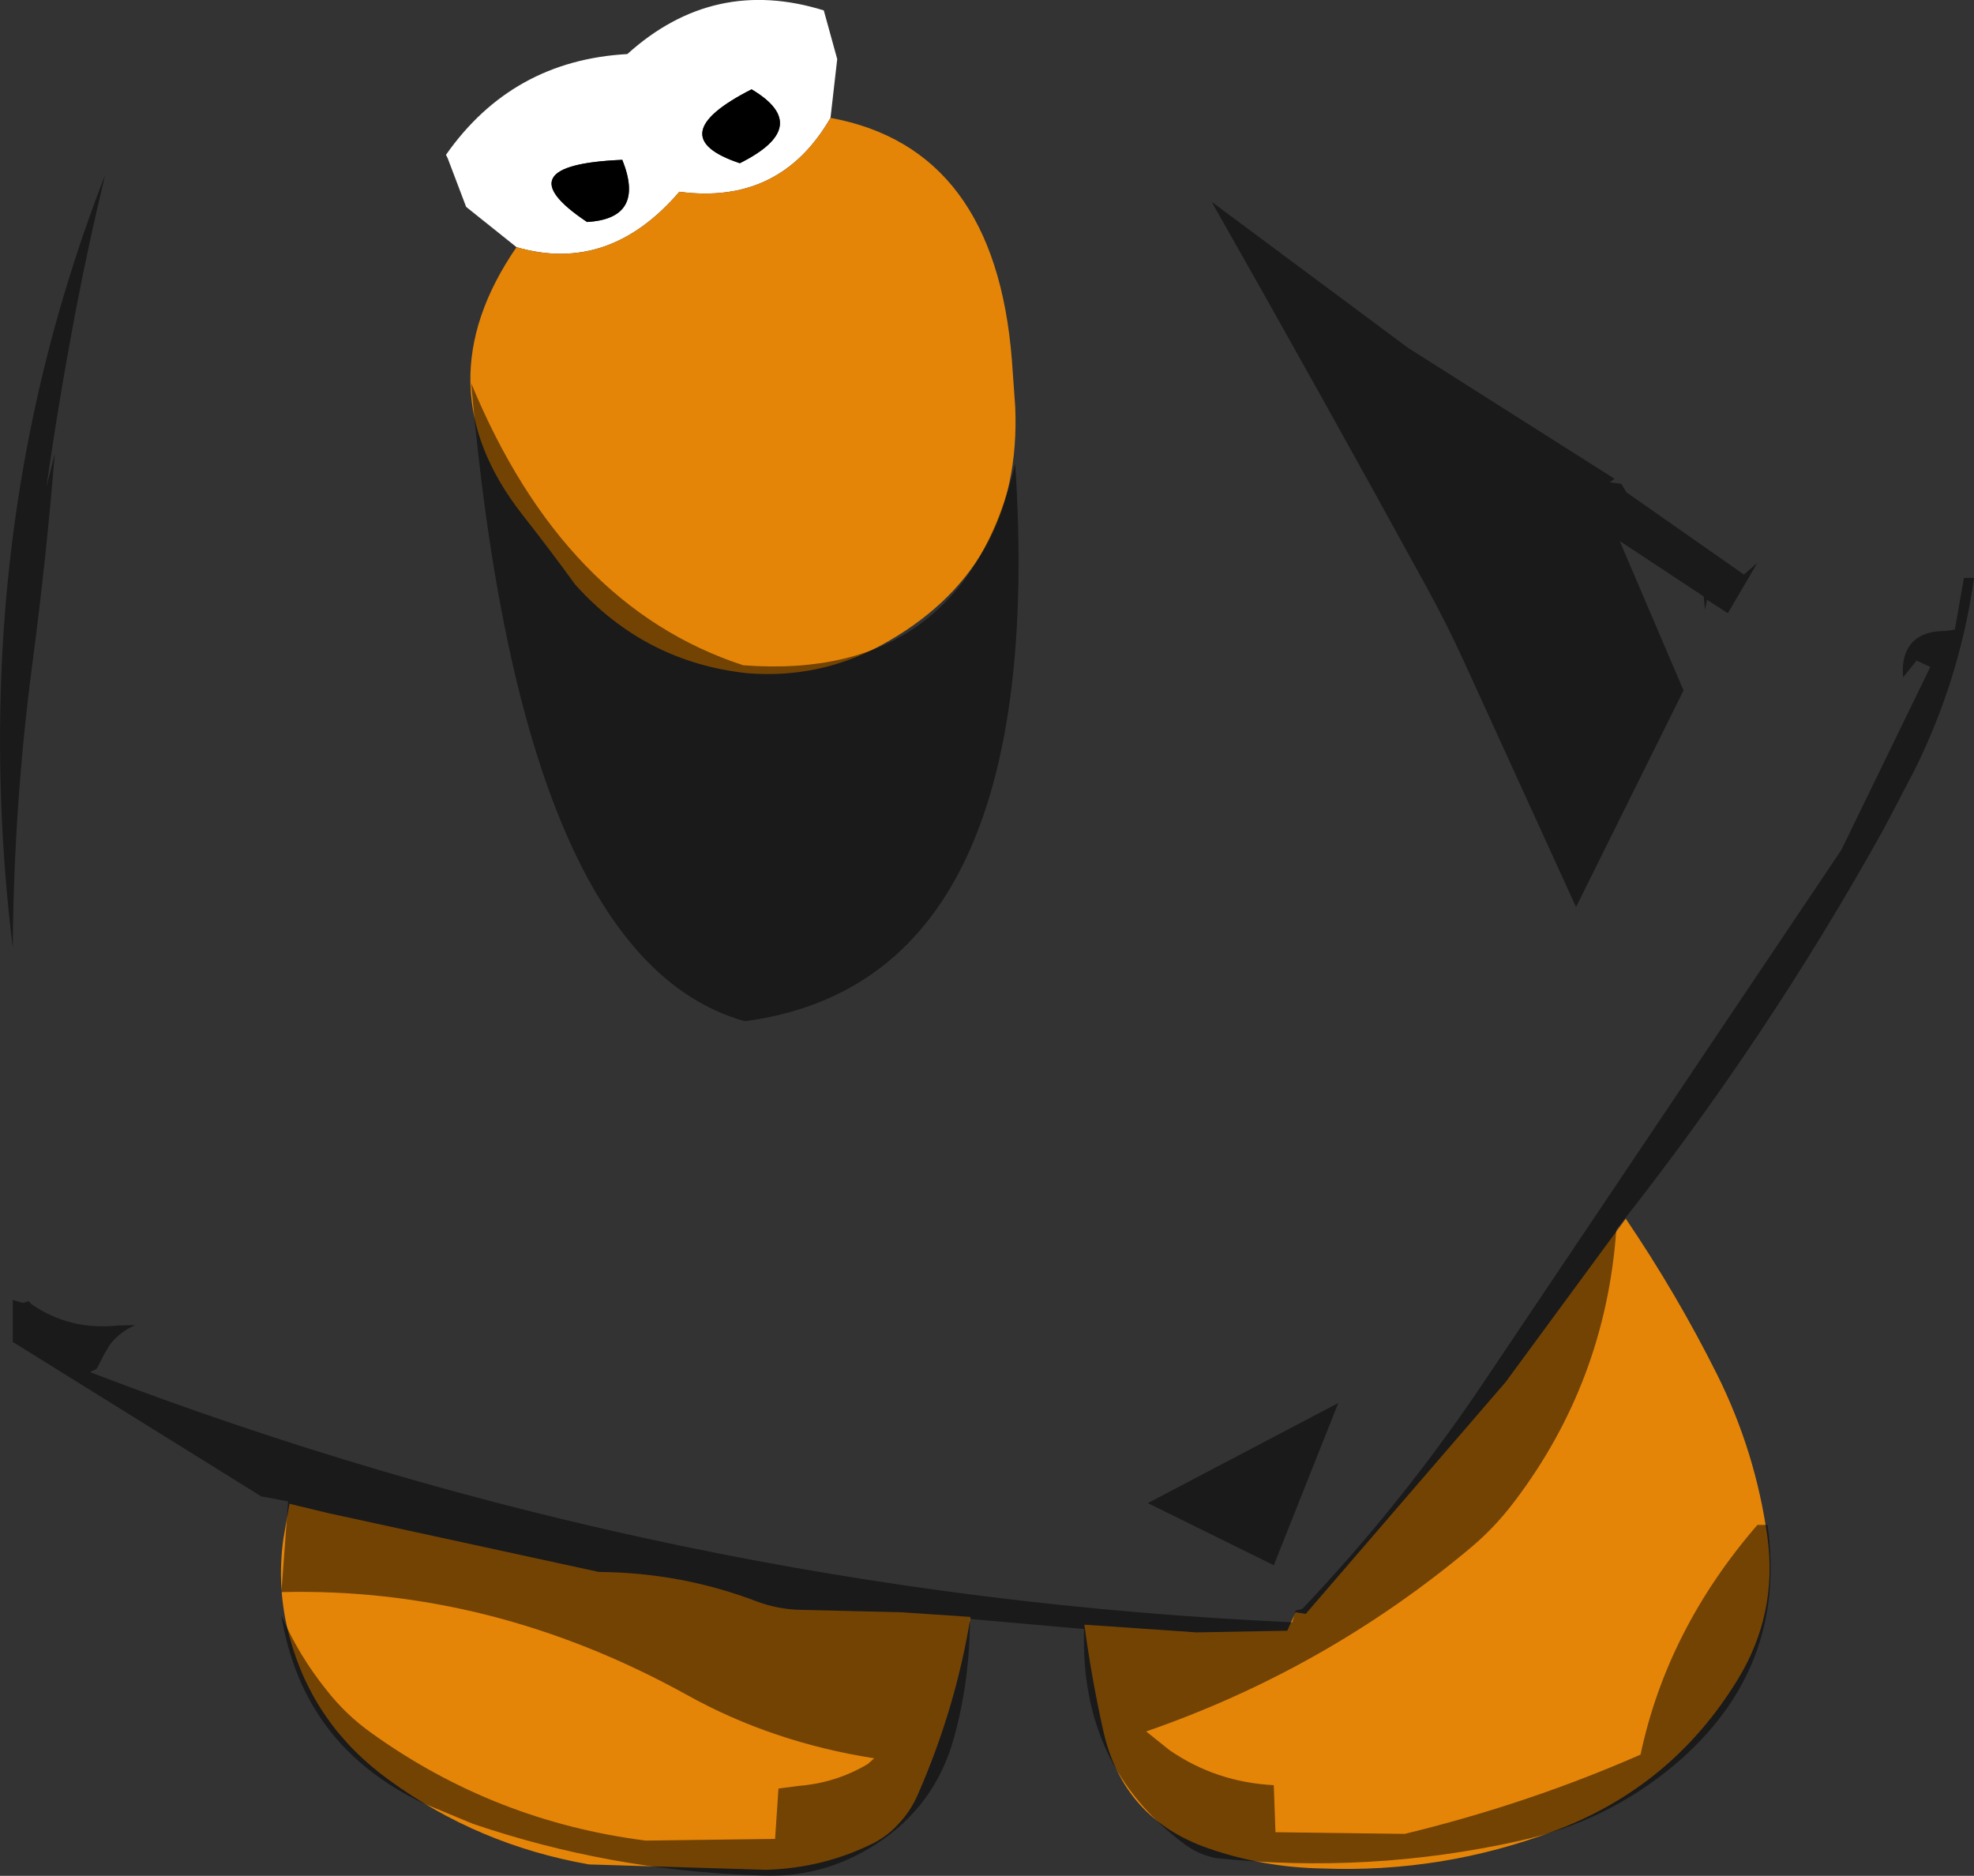 <?xml version="1.0" encoding="UTF-8" standalone="no"?>
<svg xmlns:ffdec="https://www.free-decompiler.com/flash" xmlns:xlink="http://www.w3.org/1999/xlink" ffdec:objectType="shape" height="279.3px" width="293.9px" xmlns="http://www.w3.org/2000/svg">
  <rect width="100%" height="100%" fill="#333333" stroke="none"/>
  <g transform="matrix(1.0, 0.0, 0.0, 1.0, 153.15, 76.55)">
    <path d="M-76.25 -39.75 L-83.75 -45.75 -86.5 -53.0 -86.75 -53.5 Q-76.9 -67.55 -59.75 -68.5 -46.9 -80.1 -30.5 -75.0 L-28.5 -67.75 -29.5 -59.0 Q-37.0 -46.0 -52.0 -48.0 -62.5 -35.75 -76.25 -39.75 M-43.0 -52.25 Q-32.0 -57.75 -41.25 -63.25 -55.0 -56.25 -43.0 -52.25 M-65.75 -43.5 Q-57.0 -44.0 -60.5 -52.75 -78.5 -52.0 -65.75 -43.5" fill="#ffffff" fill-rule="evenodd" stroke="none"/>
    <path d="M-65.75 -43.5 Q-78.5 -52.0 -60.5 -52.75 -57.0 -44.0 -65.75 -43.5 M-43.0 -52.25 Q-55.0 -56.25 -41.25 -63.25 -32.0 -57.75 -43.0 -52.25" fill="#000000" fill-rule="evenodd" stroke="none"/>
    <path d="M-29.5 -59.0 Q-5.0 -54.5 -2.5 -23.0 L-2.0 -16.0 Q-0.95 8.15 -22.1 19.6 -31.25 24.5 -41.75 23.7 -57.1 22.1 -67.5 10.5 -71.35 5.2 -75.4 0.05 -90.4 -19.15 -76.25 -39.75 -62.5 -35.75 -52.0 -48.0 -37.0 -46.0 -29.5 -59.0 M-110.05 167.15 Q-112.0 159.95 -110.95 152.5 L-110.05 147.35 -104.25 148.75 -64.0 157.5 Q-51.7 157.6 -40.45 161.9 -37.25 163.1 -33.75 163.15 L-19.0 163.5 -8.65 164.2 Q-10.85 177.75 -16.5 190.65 -17.6 193.2 -19.6 195.25 -21.0 196.75 -22.95 197.8 -30.45 201.6 -39.1 201.85 L-65.45 201.05 Q-81.95 198.15 -95.2 188.5 -106.5 180.35 -110.05 167.15 M8.3 165.35 L25.0 166.5 38.5 166.25 39.75 163.5 41.25 163.75 71.0 129.25 88.9 104.9 Q96.5 116.1 102.55 128.2 108.25 139.7 110.0 152.35 111.55 163.75 105.55 173.55 95.8 189.5 78.3 196.05 61.6 202.35 43.75 201.65 34.95 201.5 26.75 198.65 14.05 194.25 11.1 181.1 9.35 173.25 8.3 165.35" fill="#e58508" fill-rule="evenodd" stroke="none"/>
    <path d="M56.5 -24.75 L87.25 -5.25 86.5 -4.75 88.25 -4.5 89.0 -3.25 106.5 9.0 108.5 7.25 104.1 14.75 101.0 12.75 100.7 14.25 100.5 12.25 88.0 4.0 97.5 26.25 81.5 58.5 65.0 22.35 Q62.25 16.3 59.05 10.5 43.35 -18.15 27.25 -46.5 L56.5 -24.75 M132.2 21.8 L130.2 24.3 Q130.05 22.9 130.3 21.65 131.25 17.4 136.45 17.4 L137.9 17.2 139.25 9.5 140.75 9.5 Q138.65 24.6 131.8 38.3 L127.35 46.8 Q109.9 78.25 87.5 106.5 85.9 129.15 72.3 147.05 69.4 150.9 65.75 153.95 44.2 172.0 17.5 181.25 L21.0 184.05 Q27.9 188.8 36.5 189.25 L36.75 196.25 56.0 196.5 Q74.35 192.05 91.1 184.7 95.05 166.05 108.5 150.5 L110.0 150.5 Q113.05 171.9 96.25 186.15 86.1 194.7 73.0 197.55 50.7 202.5 27.85 200.1 25.35 199.6 23.3 198.1 7.6 186.5 8.25 166.0 L-8.75 164.5 Q-8.75 173.55 -11.1 182.15 -13.9 192.35 -22.75 198.05 -31.05 203.4 -40.9 202.65 -62.45 201.9 -82.75 195.0 L-90.1 191.95 Q-108.1 183.4 -111.25 164.0 -108.65 169.95 -104.6 175.0 -101.7 178.75 -97.75 181.55 -79.45 194.65 -57.0 197.5 L-37.75 197.25 -37.25 189.75 -34.2 189.35 Q-28.65 188.9 -23.95 186.1 L-23.0 185.25 Q-38.25 182.85 -50.9 175.8 -79.9 159.75 -111.25 160.5 L-110.25 147.0 -114.25 146.25 -151.25 123.25 -151.25 117.0 -149.75 117.45 -148.85 117.2 -148.45 117.65 Q-142.7 121.6 -135.45 120.8 L-133.0 120.75 Q-135.25 121.7 -136.75 123.6 L-137.65 125.1 -138.75 127.25 -139.75 127.75 Q-53.55 160.8 39.25 165.0 L39.75 163.25 40.75 163.0 Q55.35 147.6 67.25 130.0 L121.0 50.0 134.25 22.75 132.2 21.8 M36.5 156.5 L17.75 147.25 46.1 132.35 36.5 156.5 M-145.0 -9.0 Q-146.25 6.55 -148.35 22.4 -151.1 43.35 -151.25 64.5 -153.75 44.25 -152.95 23.9 -151.45 -14.65 -137.5 -50.5 -140.0 -40.15 -142.0 -29.65 -144.4 -16.9 -146.25 -4.0 L-145.0 -9.0 M-83.0 -19.5 Q-69.25 13.75 -42.5 22.5 -9.75 25.0 -2.0 -7.5 3.0 69.5 -42.25 75.5 -75.5 66.25 -83.0 -19.5" fill="#000000" fill-opacity="0.498" fill-rule="evenodd" stroke="none"/>
  </g>
</svg>
